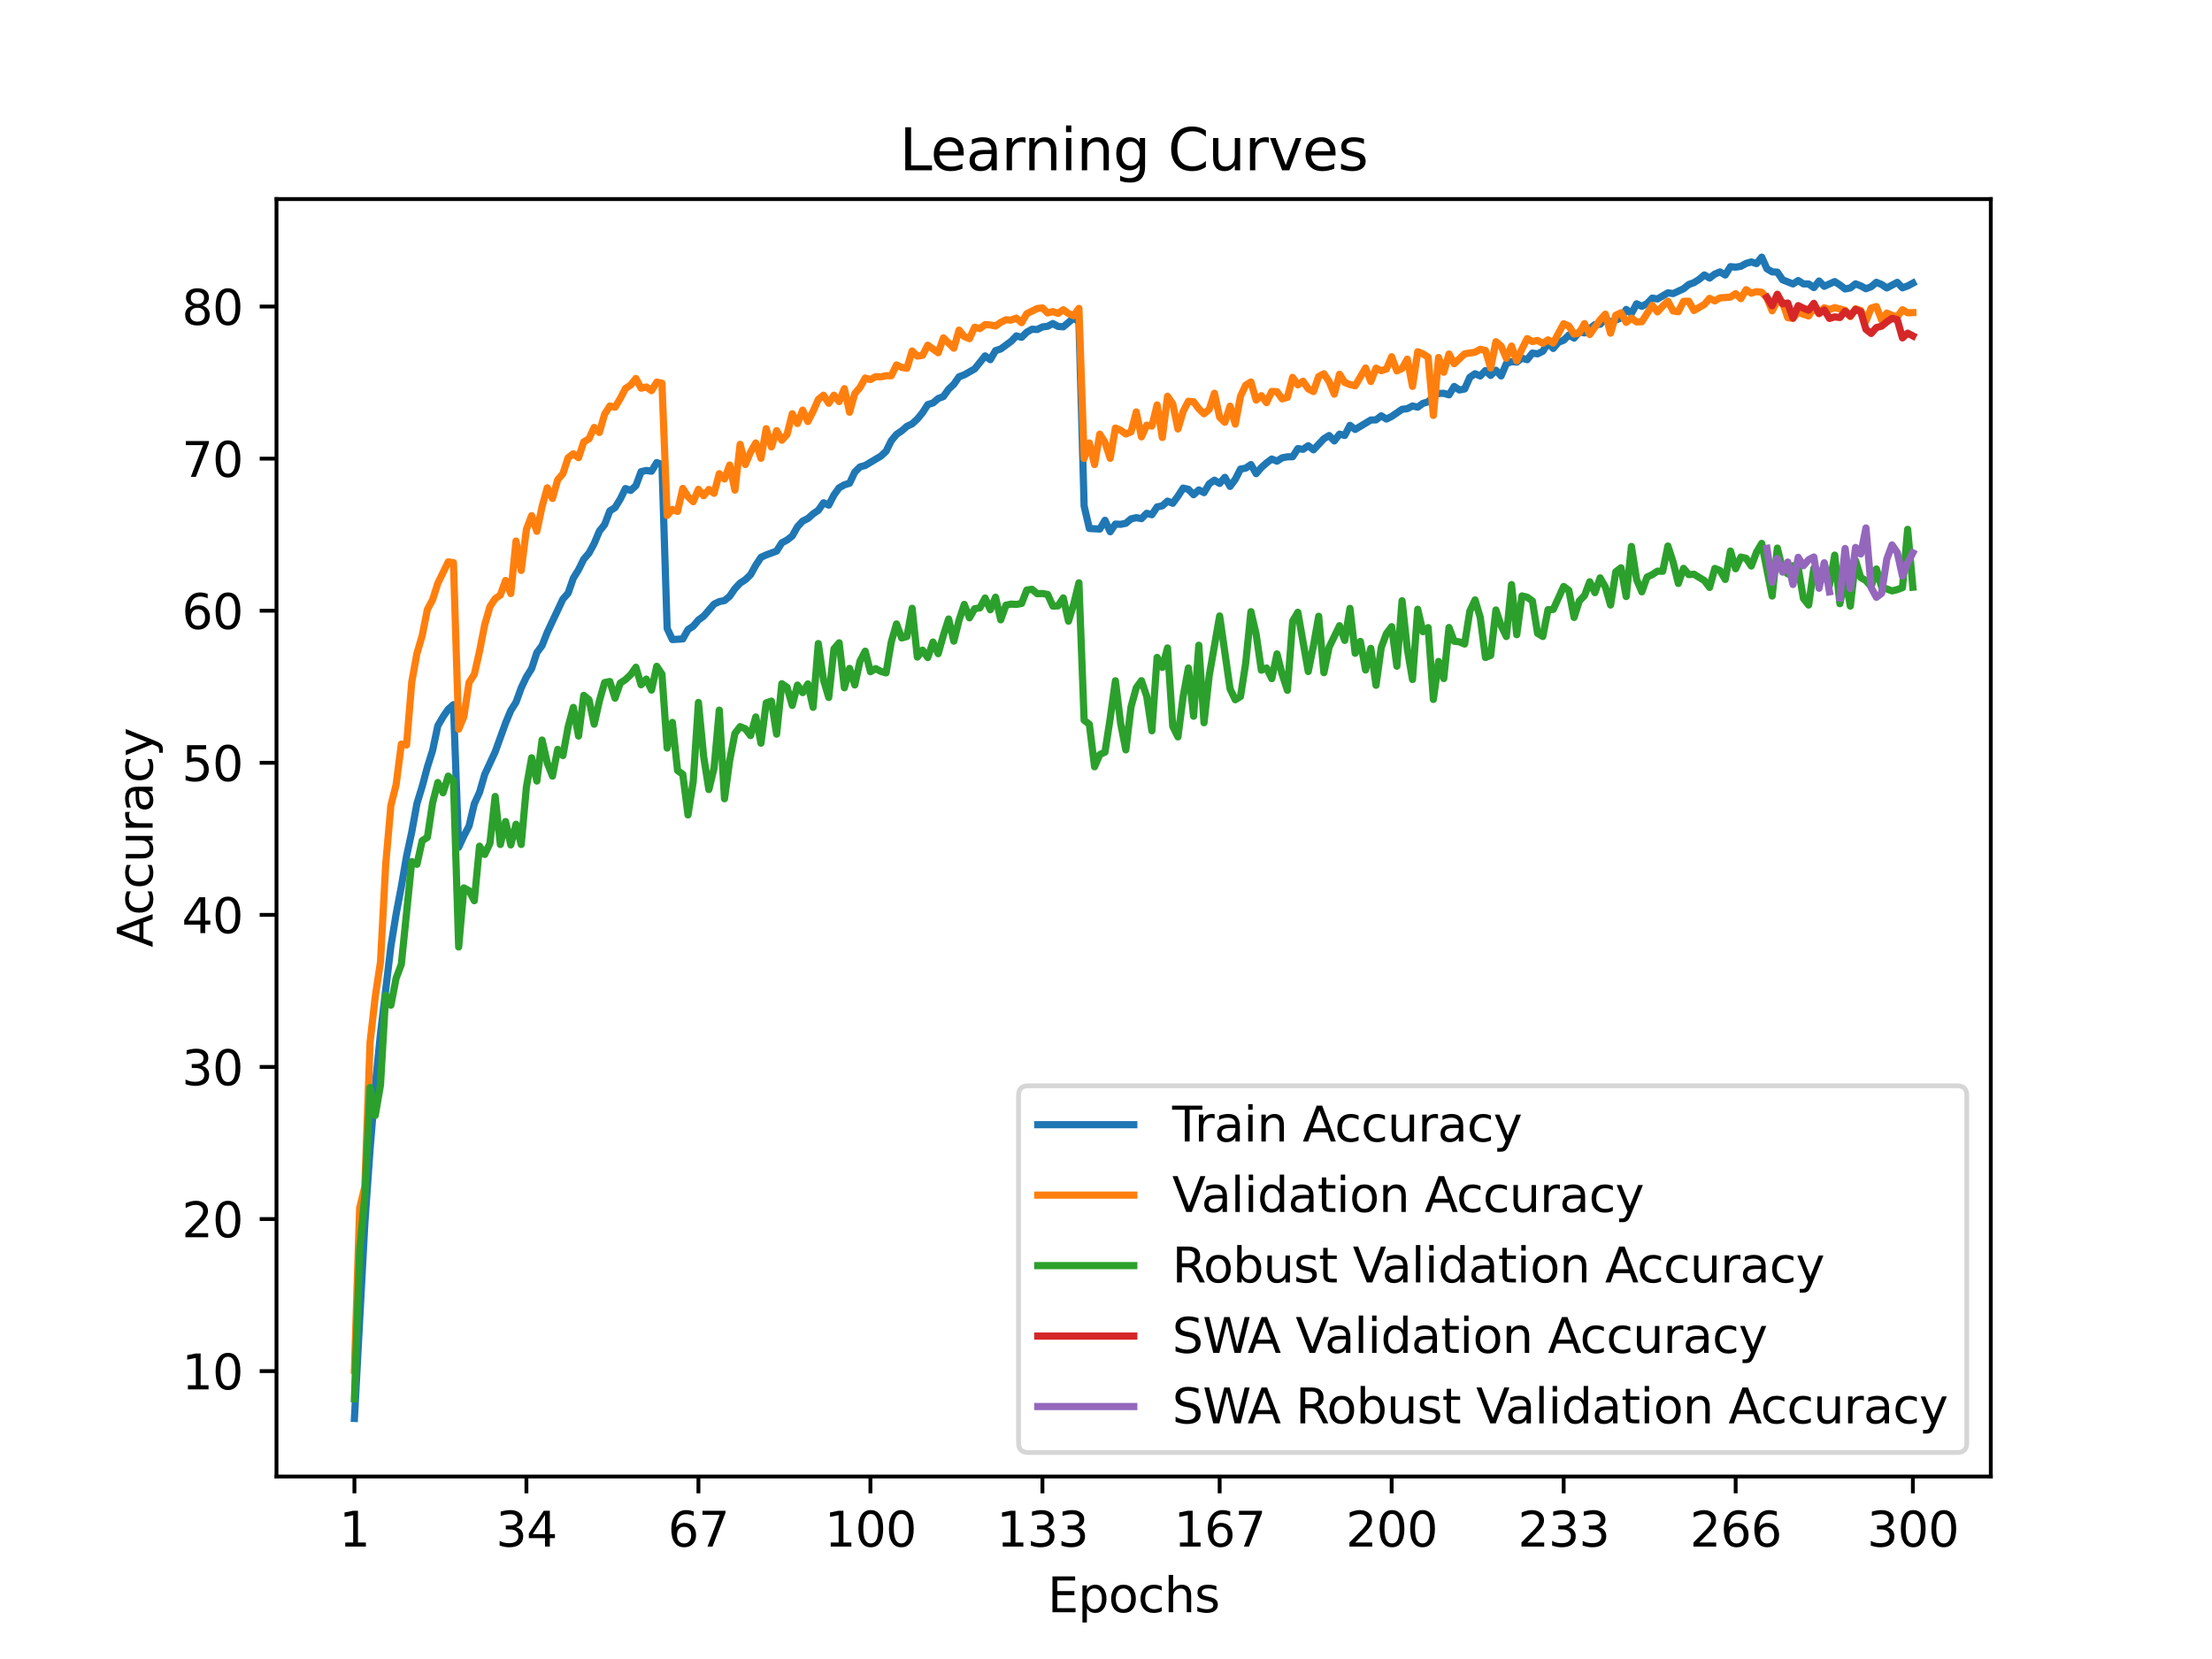 <?xml version="1.0" encoding="utf-8" standalone="no"?>
<!DOCTYPE svg PUBLIC "-//W3C//DTD SVG 1.1//EN"
  "http://www.w3.org/Graphics/SVG/1.1/DTD/svg11.dtd">
<svg xmlns:xlink="http://www.w3.org/1999/xlink" width="460.8pt" height="345.6pt" viewBox="0 0 460.8 345.6" xmlns="http://www.w3.org/2000/svg" version="1.1">
 <defs>
  <style type="text/css">*{stroke-linejoin: round; stroke-linecap: butt}</style>
 </defs>
 <g id="figure_1">
  <g id="patch_1">
   <path d="M 0 345.6 
L 460.8 345.6 
L 460.8 0 
L 0 0 
z
" style="fill: #ffffff"/>
  </g>
  <g id="axes_1">
   <g id="patch_2">
    <path d="M 57.6 307.584 
L 414.72 307.584 
L 414.72 41.472 
L 57.6 41.472 
z
" style="fill: #ffffff"/>
   </g>
   <g id="matplotlib.axis_1">
    <g id="xtick_1">
     <g id="line2d_1">
      <defs>
       <path id="m790f81f6e2" d="M 0 0 
L 0 3.5 
" style="stroke: #000000; stroke-width: 0.8"/>
      </defs>
      <g>
       <use xlink:href="#m790f81f6e2" x="73.833" y="307.584" style="stroke: #000000; stroke-width: 0.8"/>
      </g>
     </g>
     <g id="text_1">
      <!-- 1 -->
      <g transform="translate(70.651 322.182) scale(0.1 -0.1)">
       <defs>
        <path id="DejaVuSans-31" d="M 794 531 
L 1825 531 
L 1825 4091 
L 703 3866 
L 703 4441 
L 1819 4666 
L 2450 4666 
L 2450 531 
L 3481 531 
L 3481 0 
L 794 0 
L 794 531 
z
" transform="scale(0.016)"/>
       </defs>
       <use xlink:href="#DejaVuSans-31"/>
      </g>
     </g>
    </g>
    <g id="xtick_2">
     <g id="line2d_2">
      <g>
       <use xlink:href="#m790f81f6e2" x="109.664" y="307.584" style="stroke: #000000; stroke-width: 0.8"/>
      </g>
     </g>
     <g id="text_2">
      <!-- 34 -->
      <g transform="translate(103.302 322.182) scale(0.1 -0.1)">
       <defs>
        <path id="DejaVuSans-33" d="M 2597 2516 
Q 3050 2419 3304 2112 
Q 3559 1806 3559 1356 
Q 3559 666 3084 287 
Q 2609 -91 1734 -91 
Q 1441 -91 1130 -33 
Q 819 25 488 141 
L 488 750 
Q 750 597 1062 519 
Q 1375 441 1716 441 
Q 2309 441 2620 675 
Q 2931 909 2931 1356 
Q 2931 1769 2642 2001 
Q 2353 2234 1838 2234 
L 1294 2234 
L 1294 2753 
L 1863 2753 
Q 2328 2753 2575 2939 
Q 2822 3125 2822 3475 
Q 2822 3834 2567 4026 
Q 2313 4219 1838 4219 
Q 1578 4219 1281 4162 
Q 984 4106 628 3988 
L 628 4550 
Q 988 4650 1302 4700 
Q 1616 4750 1894 4750 
Q 2613 4750 3031 4423 
Q 3450 4097 3450 3541 
Q 3450 3153 3228 2886 
Q 3006 2619 2597 2516 
z
" transform="scale(0.016)"/>
        <path id="DejaVuSans-34" d="M 2419 4116 
L 825 1625 
L 2419 1625 
L 2419 4116 
z
M 2253 4666 
L 3047 4666 
L 3047 1625 
L 3713 1625 
L 3713 1100 
L 3047 1100 
L 3047 0 
L 2419 0 
L 2419 1100 
L 313 1100 
L 313 1709 
L 2253 4666 
z
" transform="scale(0.016)"/>
       </defs>
       <use xlink:href="#DejaVuSans-33"/>
       <use xlink:href="#DejaVuSans-34" x="63.623"/>
      </g>
     </g>
    </g>
    <g id="xtick_3">
     <g id="line2d_3">
      <g>
       <use xlink:href="#m790f81f6e2" x="145.496" y="307.584" style="stroke: #000000; stroke-width: 0.8"/>
      </g>
     </g>
     <g id="text_3">
      <!-- 67 -->
      <g transform="translate(139.133 322.182) scale(0.1 -0.1)">
       <defs>
        <path id="DejaVuSans-36" d="M 2113 2584 
Q 1688 2584 1439 2293 
Q 1191 2003 1191 1497 
Q 1191 994 1439 701 
Q 1688 409 2113 409 
Q 2538 409 2786 701 
Q 3034 994 3034 1497 
Q 3034 2003 2786 2293 
Q 2538 2584 2113 2584 
z
M 3366 4563 
L 3366 3988 
Q 3128 4100 2886 4159 
Q 2644 4219 2406 4219 
Q 1781 4219 1451 3797 
Q 1122 3375 1075 2522 
Q 1259 2794 1537 2939 
Q 1816 3084 2150 3084 
Q 2853 3084 3261 2657 
Q 3669 2231 3669 1497 
Q 3669 778 3244 343 
Q 2819 -91 2113 -91 
Q 1303 -91 875 529 
Q 447 1150 447 2328 
Q 447 3434 972 4092 
Q 1497 4750 2381 4750 
Q 2619 4750 2861 4703 
Q 3103 4656 3366 4563 
z
" transform="scale(0.016)"/>
        <path id="DejaVuSans-37" d="M 525 4666 
L 3525 4666 
L 3525 4397 
L 1831 0 
L 1172 0 
L 2766 4134 
L 525 4134 
L 525 4666 
z
" transform="scale(0.016)"/>
       </defs>
       <use xlink:href="#DejaVuSans-36"/>
       <use xlink:href="#DejaVuSans-37" x="63.623"/>
      </g>
     </g>
    </g>
    <g id="xtick_4">
     <g id="line2d_4">
      <g>
       <use xlink:href="#m790f81f6e2" x="181.327" y="307.584" style="stroke: #000000; stroke-width: 0.8"/>
      </g>
     </g>
     <g id="text_4">
      <!-- 100 -->
      <g transform="translate(171.783 322.182) scale(0.1 -0.1)">
       <defs>
        <path id="DejaVuSans-30" d="M 2034 4250 
Q 1547 4250 1301 3770 
Q 1056 3291 1056 2328 
Q 1056 1369 1301 889 
Q 1547 409 2034 409 
Q 2525 409 2770 889 
Q 3016 1369 3016 2328 
Q 3016 3291 2770 3770 
Q 2525 4250 2034 4250 
z
M 2034 4750 
Q 2819 4750 3233 4129 
Q 3647 3509 3647 2328 
Q 3647 1150 3233 529 
Q 2819 -91 2034 -91 
Q 1250 -91 836 529 
Q 422 1150 422 2328 
Q 422 3509 836 4129 
Q 1250 4750 2034 4750 
z
" transform="scale(0.016)"/>
       </defs>
       <use xlink:href="#DejaVuSans-31"/>
       <use xlink:href="#DejaVuSans-30" x="63.623"/>
       <use xlink:href="#DejaVuSans-30" x="127.246"/>
      </g>
     </g>
    </g>
    <g id="xtick_5">
     <g id="line2d_5">
      <g>
       <use xlink:href="#m790f81f6e2" x="217.158" y="307.584" style="stroke: #000000; stroke-width: 0.8"/>
      </g>
     </g>
     <g id="text_5">
      <!-- 133 -->
      <g transform="translate(207.615 322.182) scale(0.1 -0.1)">
       <use xlink:href="#DejaVuSans-31"/>
       <use xlink:href="#DejaVuSans-33" x="63.623"/>
       <use xlink:href="#DejaVuSans-33" x="127.246"/>
      </g>
     </g>
    </g>
    <g id="xtick_6">
     <g id="line2d_6">
      <g>
       <use xlink:href="#m790f81f6e2" x="254.076" y="307.584" style="stroke: #000000; stroke-width: 0.8"/>
      </g>
     </g>
     <g id="text_6">
      <!-- 167 -->
      <g transform="translate(244.532 322.182) scale(0.1 -0.1)">
       <use xlink:href="#DejaVuSans-31"/>
       <use xlink:href="#DejaVuSans-36" x="63.623"/>
       <use xlink:href="#DejaVuSans-37" x="127.246"/>
      </g>
     </g>
    </g>
    <g id="xtick_7">
     <g id="line2d_7">
      <g>
       <use xlink:href="#m790f81f6e2" x="289.907" y="307.584" style="stroke: #000000; stroke-width: 0.8"/>
      </g>
     </g>
     <g id="text_7">
      <!-- 200 -->
      <g transform="translate(280.363 322.182) scale(0.1 -0.1)">
       <defs>
        <path id="DejaVuSans-32" d="M 1228 531 
L 3431 531 
L 3431 0 
L 469 0 
L 469 531 
Q 828 903 1448 1529 
Q 2069 2156 2228 2338 
Q 2531 2678 2651 2914 
Q 2772 3150 2772 3378 
Q 2772 3750 2511 3984 
Q 2250 4219 1831 4219 
Q 1534 4219 1204 4116 
Q 875 4013 500 3803 
L 500 4441 
Q 881 4594 1212 4672 
Q 1544 4750 1819 4750 
Q 2544 4750 2975 4387 
Q 3406 4025 3406 3419 
Q 3406 3131 3298 2873 
Q 3191 2616 2906 2266 
Q 2828 2175 2409 1742 
Q 1991 1309 1228 531 
z
" transform="scale(0.016)"/>
       </defs>
       <use xlink:href="#DejaVuSans-32"/>
       <use xlink:href="#DejaVuSans-30" x="63.623"/>
       <use xlink:href="#DejaVuSans-30" x="127.246"/>
      </g>
     </g>
    </g>
    <g id="xtick_8">
     <g id="line2d_8">
      <g>
       <use xlink:href="#m790f81f6e2" x="325.739" y="307.584" style="stroke: #000000; stroke-width: 0.8"/>
      </g>
     </g>
     <g id="text_8">
      <!-- 233 -->
      <g transform="translate(316.195 322.182) scale(0.1 -0.1)">
       <use xlink:href="#DejaVuSans-32"/>
       <use xlink:href="#DejaVuSans-33" x="63.623"/>
       <use xlink:href="#DejaVuSans-33" x="127.246"/>
      </g>
     </g>
    </g>
    <g id="xtick_9">
     <g id="line2d_9">
      <g>
       <use xlink:href="#m790f81f6e2" x="361.57" y="307.584" style="stroke: #000000; stroke-width: 0.8"/>
      </g>
     </g>
     <g id="text_9">
      <!-- 266 -->
      <g transform="translate(352.026 322.182) scale(0.1 -0.1)">
       <use xlink:href="#DejaVuSans-32"/>
       <use xlink:href="#DejaVuSans-36" x="63.623"/>
       <use xlink:href="#DejaVuSans-36" x="127.246"/>
      </g>
     </g>
    </g>
    <g id="xtick_10">
     <g id="line2d_10">
      <g>
       <use xlink:href="#m790f81f6e2" x="398.487" y="307.584" style="stroke: #000000; stroke-width: 0.8"/>
      </g>
     </g>
     <g id="text_10">
      <!-- 300 -->
      <g transform="translate(388.944 322.182) scale(0.1 -0.1)">
       <use xlink:href="#DejaVuSans-33"/>
       <use xlink:href="#DejaVuSans-30" x="63.623"/>
       <use xlink:href="#DejaVuSans-30" x="127.246"/>
      </g>
     </g>
    </g>
    <g id="text_11">
     <!-- Epochs -->
     <g transform="translate(218.244 335.861) scale(0.1 -0.1)">
      <defs>
       <path id="DejaVuSans-45" d="M 628 4666 
L 3578 4666 
L 3578 4134 
L 1259 4134 
L 1259 2753 
L 3481 2753 
L 3481 2222 
L 1259 2222 
L 1259 531 
L 3634 531 
L 3634 0 
L 628 0 
L 628 4666 
z
" transform="scale(0.016)"/>
       <path id="DejaVuSans-70" d="M 1159 525 
L 1159 -1331 
L 581 -1331 
L 581 3500 
L 1159 3500 
L 1159 2969 
Q 1341 3281 1617 3432 
Q 1894 3584 2278 3584 
Q 2916 3584 3314 3078 
Q 3713 2572 3713 1747 
Q 3713 922 3314 415 
Q 2916 -91 2278 -91 
Q 1894 -91 1617 61 
Q 1341 213 1159 525 
z
M 3116 1747 
Q 3116 2381 2855 2742 
Q 2594 3103 2138 3103 
Q 1681 3103 1420 2742 
Q 1159 2381 1159 1747 
Q 1159 1113 1420 752 
Q 1681 391 2138 391 
Q 2594 391 2855 752 
Q 3116 1113 3116 1747 
z
" transform="scale(0.016)"/>
       <path id="DejaVuSans-6f" d="M 1959 3097 
Q 1497 3097 1228 2736 
Q 959 2375 959 1747 
Q 959 1119 1226 758 
Q 1494 397 1959 397 
Q 2419 397 2687 759 
Q 2956 1122 2956 1747 
Q 2956 2369 2687 2733 
Q 2419 3097 1959 3097 
z
M 1959 3584 
Q 2709 3584 3137 3096 
Q 3566 2609 3566 1747 
Q 3566 888 3137 398 
Q 2709 -91 1959 -91 
Q 1206 -91 779 398 
Q 353 888 353 1747 
Q 353 2609 779 3096 
Q 1206 3584 1959 3584 
z
" transform="scale(0.016)"/>
       <path id="DejaVuSans-63" d="M 3122 3366 
L 3122 2828 
Q 2878 2963 2633 3030 
Q 2388 3097 2138 3097 
Q 1578 3097 1268 2742 
Q 959 2388 959 1747 
Q 959 1106 1268 751 
Q 1578 397 2138 397 
Q 2388 397 2633 464 
Q 2878 531 3122 666 
L 3122 134 
Q 2881 22 2623 -34 
Q 2366 -91 2075 -91 
Q 1284 -91 818 406 
Q 353 903 353 1747 
Q 353 2603 823 3093 
Q 1294 3584 2113 3584 
Q 2378 3584 2631 3529 
Q 2884 3475 3122 3366 
z
" transform="scale(0.016)"/>
       <path id="DejaVuSans-68" d="M 3513 2113 
L 3513 0 
L 2938 0 
L 2938 2094 
Q 2938 2591 2744 2837 
Q 2550 3084 2163 3084 
Q 1697 3084 1428 2787 
Q 1159 2491 1159 1978 
L 1159 0 
L 581 0 
L 581 4863 
L 1159 4863 
L 1159 2956 
Q 1366 3272 1645 3428 
Q 1925 3584 2291 3584 
Q 2894 3584 3203 3211 
Q 3513 2838 3513 2113 
z
" transform="scale(0.016)"/>
       <path id="DejaVuSans-73" d="M 2834 3397 
L 2834 2853 
Q 2591 2978 2328 3040 
Q 2066 3103 1784 3103 
Q 1356 3103 1142 2972 
Q 928 2841 928 2578 
Q 928 2378 1081 2264 
Q 1234 2150 1697 2047 
L 1894 2003 
Q 2506 1872 2764 1633 
Q 3022 1394 3022 966 
Q 3022 478 2636 193 
Q 2250 -91 1575 -91 
Q 1294 -91 989 -36 
Q 684 19 347 128 
L 347 722 
Q 666 556 975 473 
Q 1284 391 1588 391 
Q 1994 391 2212 530 
Q 2431 669 2431 922 
Q 2431 1156 2273 1281 
Q 2116 1406 1581 1522 
L 1381 1569 
Q 847 1681 609 1914 
Q 372 2147 372 2553 
Q 372 3047 722 3315 
Q 1072 3584 1716 3584 
Q 2034 3584 2315 3537 
Q 2597 3491 2834 3397 
z
" transform="scale(0.016)"/>
      </defs>
      <use xlink:href="#DejaVuSans-45"/>
      <use xlink:href="#DejaVuSans-70" x="63.184"/>
      <use xlink:href="#DejaVuSans-6f" x="126.66"/>
      <use xlink:href="#DejaVuSans-63" x="187.842"/>
      <use xlink:href="#DejaVuSans-68" x="242.822"/>
      <use xlink:href="#DejaVuSans-73" x="306.201"/>
     </g>
    </g>
   </g>
   <g id="matplotlib.axis_2">
    <g id="ytick_1">
     <g id="line2d_11">
      <defs>
       <path id="m9b3b1b3cd3" d="M 0 0 
L -3.5 0 
" style="stroke: #000000; stroke-width: 0.8"/>
      </defs>
      <g>
       <use xlink:href="#m9b3b1b3cd3" x="57.6" y="285.628" style="stroke: #000000; stroke-width: 0.8"/>
      </g>
     </g>
     <g id="text_12">
      <!-- 10 -->
      <g transform="translate(37.875 289.427) scale(0.1 -0.1)">
       <use xlink:href="#DejaVuSans-31"/>
       <use xlink:href="#DejaVuSans-30" x="63.623"/>
      </g>
     </g>
    </g>
    <g id="ytick_2">
     <g id="line2d_12">
      <g>
       <use xlink:href="#m9b3b1b3cd3" x="57.6" y="253.947" style="stroke: #000000; stroke-width: 0.8"/>
      </g>
     </g>
     <g id="text_13">
      <!-- 20 -->
      <g transform="translate(37.875 257.746) scale(0.1 -0.1)">
       <use xlink:href="#DejaVuSans-32"/>
       <use xlink:href="#DejaVuSans-30" x="63.623"/>
      </g>
     </g>
    </g>
    <g id="ytick_3">
     <g id="line2d_13">
      <g>
       <use xlink:href="#m9b3b1b3cd3" x="57.6" y="222.266" style="stroke: #000000; stroke-width: 0.8"/>
      </g>
     </g>
     <g id="text_14">
      <!-- 30 -->
      <g transform="translate(37.875 226.065) scale(0.1 -0.1)">
       <use xlink:href="#DejaVuSans-33"/>
       <use xlink:href="#DejaVuSans-30" x="63.623"/>
      </g>
     </g>
    </g>
    <g id="ytick_4">
     <g id="line2d_14">
      <g>
       <use xlink:href="#m9b3b1b3cd3" x="57.6" y="190.585" style="stroke: #000000; stroke-width: 0.8"/>
      </g>
     </g>
     <g id="text_15">
      <!-- 40 -->
      <g transform="translate(37.875 194.384) scale(0.1 -0.1)">
       <use xlink:href="#DejaVuSans-34"/>
       <use xlink:href="#DejaVuSans-30" x="63.623"/>
      </g>
     </g>
    </g>
    <g id="ytick_5">
     <g id="line2d_15">
      <g>
       <use xlink:href="#m9b3b1b3cd3" x="57.6" y="158.903" style="stroke: #000000; stroke-width: 0.8"/>
      </g>
     </g>
     <g id="text_16">
      <!-- 50 -->
      <g transform="translate(37.875 162.703) scale(0.1 -0.1)">
       <defs>
        <path id="DejaVuSans-35" d="M 691 4666 
L 3169 4666 
L 3169 4134 
L 1269 4134 
L 1269 2991 
Q 1406 3038 1543 3061 
Q 1681 3084 1819 3084 
Q 2600 3084 3056 2656 
Q 3513 2228 3513 1497 
Q 3513 744 3044 326 
Q 2575 -91 1722 -91 
Q 1428 -91 1123 -41 
Q 819 9 494 109 
L 494 744 
Q 775 591 1075 516 
Q 1375 441 1709 441 
Q 2250 441 2565 725 
Q 2881 1009 2881 1497 
Q 2881 1984 2565 2268 
Q 2250 2553 1709 2553 
Q 1456 2553 1204 2497 
Q 953 2441 691 2322 
L 691 4666 
z
" transform="scale(0.016)"/>
       </defs>
       <use xlink:href="#DejaVuSans-35"/>
       <use xlink:href="#DejaVuSans-30" x="63.623"/>
      </g>
     </g>
    </g>
    <g id="ytick_6">
     <g id="line2d_16">
      <g>
       <use xlink:href="#m9b3b1b3cd3" x="57.6" y="127.222" style="stroke: #000000; stroke-width: 0.8"/>
      </g>
     </g>
     <g id="text_17">
      <!-- 60 -->
      <g transform="translate(37.875 131.021) scale(0.1 -0.1)">
       <use xlink:href="#DejaVuSans-36"/>
       <use xlink:href="#DejaVuSans-30" x="63.623"/>
      </g>
     </g>
    </g>
    <g id="ytick_7">
     <g id="line2d_17">
      <g>
       <use xlink:href="#m9b3b1b3cd3" x="57.6" y="95.541" style="stroke: #000000; stroke-width: 0.8"/>
      </g>
     </g>
     <g id="text_18">
      <!-- 70 -->
      <g transform="translate(37.875 99.34) scale(0.1 -0.1)">
       <use xlink:href="#DejaVuSans-37"/>
       <use xlink:href="#DejaVuSans-30" x="63.623"/>
      </g>
     </g>
    </g>
    <g id="ytick_8">
     <g id="line2d_18">
      <g>
       <use xlink:href="#m9b3b1b3cd3" x="57.6" y="63.86" style="stroke: #000000; stroke-width: 0.8"/>
      </g>
     </g>
     <g id="text_19">
      <!-- 80 -->
      <g transform="translate(37.875 67.659) scale(0.1 -0.1)">
       <defs>
        <path id="DejaVuSans-38" d="M 2034 2216 
Q 1584 2216 1326 1975 
Q 1069 1734 1069 1313 
Q 1069 891 1326 650 
Q 1584 409 2034 409 
Q 2484 409 2743 651 
Q 3003 894 3003 1313 
Q 3003 1734 2745 1975 
Q 2488 2216 2034 2216 
z
M 1403 2484 
Q 997 2584 770 2862 
Q 544 3141 544 3541 
Q 544 4100 942 4425 
Q 1341 4750 2034 4750 
Q 2731 4750 3128 4425 
Q 3525 4100 3525 3541 
Q 3525 3141 3298 2862 
Q 3072 2584 2669 2484 
Q 3125 2378 3379 2068 
Q 3634 1759 3634 1313 
Q 3634 634 3220 271 
Q 2806 -91 2034 -91 
Q 1263 -91 848 271 
Q 434 634 434 1313 
Q 434 1759 690 2068 
Q 947 2378 1403 2484 
z
M 1172 3481 
Q 1172 3119 1398 2916 
Q 1625 2713 2034 2713 
Q 2441 2713 2670 2916 
Q 2900 3119 2900 3481 
Q 2900 3844 2670 4047 
Q 2441 4250 2034 4250 
Q 1625 4250 1398 4047 
Q 1172 3844 1172 3481 
z
" transform="scale(0.016)"/>
       </defs>
       <use xlink:href="#DejaVuSans-38"/>
       <use xlink:href="#DejaVuSans-30" x="63.623"/>
      </g>
     </g>
    </g>
    <g id="text_20">
     <!-- Accuracy -->
     <g transform="translate(31.795 197.356) rotate(-90) scale(0.1 -0.1)">
      <defs>
       <path id="DejaVuSans-41" d="M 2188 4044 
L 1331 1722 
L 3047 1722 
L 2188 4044 
z
M 1831 4666 
L 2547 4666 
L 4325 0 
L 3669 0 
L 3244 1197 
L 1141 1197 
L 716 0 
L 50 0 
L 1831 4666 
z
" transform="scale(0.016)"/>
       <path id="DejaVuSans-75" d="M 544 1381 
L 544 3500 
L 1119 3500 
L 1119 1403 
Q 1119 906 1312 657 
Q 1506 409 1894 409 
Q 2359 409 2629 706 
Q 2900 1003 2900 1516 
L 2900 3500 
L 3475 3500 
L 3475 0 
L 2900 0 
L 2900 538 
Q 2691 219 2414 64 
Q 2138 -91 1772 -91 
Q 1169 -91 856 284 
Q 544 659 544 1381 
z
M 1991 3584 
L 1991 3584 
z
" transform="scale(0.016)"/>
       <path id="DejaVuSans-72" d="M 2631 2963 
Q 2534 3019 2420 3045 
Q 2306 3072 2169 3072 
Q 1681 3072 1420 2755 
Q 1159 2438 1159 1844 
L 1159 0 
L 581 0 
L 581 3500 
L 1159 3500 
L 1159 2956 
Q 1341 3275 1631 3429 
Q 1922 3584 2338 3584 
Q 2397 3584 2469 3576 
Q 2541 3569 2628 3553 
L 2631 2963 
z
" transform="scale(0.016)"/>
       <path id="DejaVuSans-61" d="M 2194 1759 
Q 1497 1759 1228 1600 
Q 959 1441 959 1056 
Q 959 750 1161 570 
Q 1363 391 1709 391 
Q 2188 391 2477 730 
Q 2766 1069 2766 1631 
L 2766 1759 
L 2194 1759 
z
M 3341 1997 
L 3341 0 
L 2766 0 
L 2766 531 
Q 2569 213 2275 61 
Q 1981 -91 1556 -91 
Q 1019 -91 701 211 
Q 384 513 384 1019 
Q 384 1609 779 1909 
Q 1175 2209 1959 2209 
L 2766 2209 
L 2766 2266 
Q 2766 2663 2505 2880 
Q 2244 3097 1772 3097 
Q 1472 3097 1187 3025 
Q 903 2953 641 2809 
L 641 3341 
Q 956 3463 1253 3523 
Q 1550 3584 1831 3584 
Q 2591 3584 2966 3190 
Q 3341 2797 3341 1997 
z
" transform="scale(0.016)"/>
       <path id="DejaVuSans-79" d="M 2059 -325 
Q 1816 -950 1584 -1140 
Q 1353 -1331 966 -1331 
L 506 -1331 
L 506 -850 
L 844 -850 
Q 1081 -850 1212 -737 
Q 1344 -625 1503 -206 
L 1606 56 
L 191 3500 
L 800 3500 
L 1894 763 
L 2988 3500 
L 3597 3500 
L 2059 -325 
z
" transform="scale(0.016)"/>
      </defs>
      <use xlink:href="#DejaVuSans-41"/>
      <use xlink:href="#DejaVuSans-63" x="66.658"/>
      <use xlink:href="#DejaVuSans-63" x="121.639"/>
      <use xlink:href="#DejaVuSans-75" x="176.619"/>
      <use xlink:href="#DejaVuSans-72" x="239.998"/>
      <use xlink:href="#DejaVuSans-61" x="281.111"/>
      <use xlink:href="#DejaVuSans-63" x="342.391"/>
      <use xlink:href="#DejaVuSans-79" x="397.371"/>
     </g>
    </g>
   </g>
   <g id="line2d_19">
    <path d="M 73.833 295.488 
L 76.004 254.849 
L 77.09 239.484 
L 78.176 226.158 
L 79.262 215.358 
L 81.433 197.098 
L 82.519 190.426 
L 83.605 184.699 
L 84.691 178.369 
L 85.777 173.309 
L 86.862 167.373 
L 87.948 163.836 
L 89.034 159.786 
L 90.12 156.332 
L 91.206 151.189 
L 92.291 149.329 
L 93.377 147.742 
L 94.463 146.79 
L 95.549 176.503 
L 96.635 174.141 
L 97.72 172.046 
L 98.806 167.455 
L 99.892 165.068 
L 100.978 161.322 
L 103.149 156.637 
L 105.321 150.618 
L 106.407 148.009 
L 107.493 146.294 
L 108.578 143.304 
L 109.664 141.006 
L 110.75 139.279 
L 111.836 135.952 
L 112.922 134.492 
L 114.007 131.723 
L 117.265 124.797 
L 118.351 123.571 
L 119.436 120.441 
L 120.522 118.683 
L 121.608 116.486 
L 122.694 115.229 
L 123.78 113.223 
L 124.865 110.632 
L 125.951 109.293 
L 127.037 106.436 
L 128.123 105.744 
L 129.209 103.972 
L 130.294 101.776 
L 131.38 102.169 
L 132.466 101.185 
L 133.552 98.258 
L 134.638 98.011 
L 135.723 98.163 
L 136.809 96.366 
L 137.895 96.741 
L 138.981 130.917 
L 140.067 133.228 
L 142.238 133.101 
L 143.324 131.158 
L 144.41 130.447 
L 145.496 129.152 
L 146.581 128.365 
L 148.753 125.851 
L 149.839 125.324 
L 150.925 125.114 
L 152.01 124.206 
L 153.096 122.625 
L 154.182 121.47 
L 155.268 120.765 
L 156.354 119.724 
L 157.439 117.756 
L 158.525 116.099 
L 159.611 115.604 
L 161.783 114.804 
L 162.868 113.07 
L 163.954 112.505 
L 165.04 111.661 
L 166.126 109.731 
L 167.212 108.55 
L 168.297 108.017 
L 169.383 107.045 
L 170.469 106.309 
L 171.555 104.74 
L 172.641 105.229 
L 173.726 103.115 
L 174.812 101.617 
L 175.898 101.001 
L 176.984 100.664 
L 178.07 98.347 
L 179.155 97.268 
L 180.241 96.963 
L 183.499 95.014 
L 184.584 94.017 
L 185.67 91.808 
L 186.756 90.493 
L 187.842 89.757 
L 188.928 88.811 
L 190.013 88.297 
L 191.099 87.294 
L 192.185 85.973 
L 193.271 84.278 
L 194.357 83.954 
L 195.442 83.021 
L 196.528 82.602 
L 197.614 81.072 
L 198.7 80.049 
L 199.786 78.488 
L 200.871 78.088 
L 203.043 76.85 
L 205.215 74.139 
L 206.3 74.926 
L 207.386 73.04 
L 208.472 72.697 
L 210.644 71.104 
L 211.729 69.98 
L 212.815 70.266 
L 213.901 69.205 
L 214.987 68.583 
L 216.073 68.647 
L 217.158 68.107 
L 218.244 67.967 
L 219.33 67.402 
L 220.416 68.005 
L 221.502 68.082 
L 223.673 66.247 
L 224.759 67.047 
L 225.845 105.42 
L 226.931 110.093 
L 229.102 110.213 
L 230.188 108.385 
L 231.274 110.772 
L 232.36 109.178 
L 233.445 109.229 
L 234.531 109.007 
L 235.617 108.093 
L 236.703 107.839 
L 237.789 108.042 
L 238.875 106.931 
L 239.96 107.223 
L 241.046 105.598 
L 242.132 105.375 
L 243.218 104.398 
L 244.304 104.842 
L 245.389 103.356 
L 246.475 101.68 
L 247.561 101.934 
L 248.647 103.058 
L 249.733 102.061 
L 250.818 102.626 
L 251.904 100.785 
L 252.99 100.036 
L 254.076 100.709 
L 255.162 99.439 
L 256.247 101.325 
L 257.333 99.858 
L 258.419 97.719 
L 259.505 97.522 
L 260.591 96.779 
L 261.676 98.671 
L 262.762 97.395 
L 263.848 96.43 
L 264.934 95.623 
L 266.02 96.074 
L 267.105 95.369 
L 268.191 95.166 
L 269.277 95.147 
L 270.363 93.458 
L 271.449 93.604 
L 272.534 92.849 
L 273.62 93.712 
L 275.792 91.389 
L 276.878 90.728 
L 277.963 91.852 
L 279.049 90.436 
L 280.135 90.709 
L 281.221 88.608 
L 282.307 89.465 
L 285.564 87.497 
L 286.65 87.471 
L 287.736 86.621 
L 288.821 87.294 
L 289.907 86.754 
L 292.079 85.262 
L 293.165 85.135 
L 294.25 84.576 
L 295.336 84.817 
L 296.422 84.024 
L 297.508 83.713 
L 298.594 82.602 
L 299.679 81.948 
L 300.765 81.941 
L 301.851 82.253 
L 302.937 80.507 
L 304.023 81.243 
L 305.108 81.034 
L 306.194 78.596 
L 307.28 77.853 
L 308.366 78.323 
L 309.452 77.186 
L 310.537 78.208 
L 311.623 77.123 
L 312.709 78.316 
L 313.795 75.764 
L 314.881 75.339 
L 315.966 75.44 
L 317.052 74.608 
L 318.138 74.932 
L 319.224 73.554 
L 320.31 73.713 
L 321.395 73.174 
L 322.481 71.447 
L 323.567 72.583 
L 324.653 71.294 
L 325.739 70.882 
L 326.824 69.79 
L 327.91 70.431 
L 328.996 69.136 
L 330.082 69.351 
L 332.253 67.606 
L 333.339 67.555 
L 334.425 66.342 
L 335.511 67.129 
L 337.682 66.234 
L 338.768 64.463 
L 339.854 65.301 
L 340.94 63.288 
L 342.026 63.815 
L 343.111 63.244 
L 344.197 62.101 
L 345.283 62.285 
L 347.455 61.003 
L 348.54 61.155 
L 350.712 60.152 
L 351.798 59.269 
L 352.884 58.876 
L 353.969 58.196 
L 355.055 57.276 
L 356.141 57.923 
L 357.227 57.092 
L 358.313 56.641 
L 359.398 57.295 
L 360.484 55.549 
L 361.57 55.65 
L 362.656 55.473 
L 363.742 54.876 
L 364.827 54.565 
L 365.913 54.914 
L 366.999 53.568 
L 368.085 55.987 
L 369.171 56.635 
L 370.256 56.692 
L 371.342 58.292 
L 373.514 59.149 
L 374.6 58.444 
L 375.685 59.136 
L 376.771 59.155 
L 377.857 59.911 
L 378.943 58.539 
L 380.029 59.638 
L 382.2 58.66 
L 383.286 59.358 
L 384.372 60.196 
L 385.458 59.98 
L 386.543 59.13 
L 387.629 59.555 
L 388.715 60.152 
L 389.801 59.733 
L 390.887 58.812 
L 391.972 59.263 
L 393.058 59.987 
L 395.23 58.819 
L 396.316 59.961 
L 397.401 59.568 
L 398.487 58.984 
L 398.487 58.984 
" clip-path="url(#p0f27848eb3)" style="fill: none; stroke: #1f77b4; stroke-width: 1.5; stroke-linecap: square"/>
   </g>
   <g id="line2d_20">
    <path d="M 73.833 285.47 
L 74.919 251.666 
L 76.004 247.199 
L 77.09 217.197 
L 78.176 207.597 
L 79.262 200.406 
L 80.348 180.098 
L 81.433 167.774 
L 82.519 163.465 
L 83.605 155.007 
L 84.691 155.197 
L 85.777 142.081 
L 86.862 136.093 
L 87.948 132.418 
L 89.034 126.969 
L 90.12 124.941 
L 91.206 121.519 
L 93.377 117.052 
L 94.463 117.211 
L 95.549 151.902 
L 96.635 149.272 
L 97.72 142.144 
L 98.806 140.497 
L 99.892 135.681 
L 100.978 130.137 
L 102.064 126.367 
L 103.149 124.719 
L 104.235 123.959 
L 105.321 120.918 
L 106.407 123.642 
L 107.493 112.712 
L 108.578 118.827 
L 109.664 110.273 
L 110.75 107.421 
L 111.836 110.684 
L 112.922 105.552 
L 114.007 101.624 
L 115.093 103.841 
L 116.179 99.945 
L 117.265 98.677 
L 118.351 95.351 
L 119.436 94.527 
L 120.522 95.351 
L 121.608 92.056 
L 122.694 91.422 
L 123.78 89.046 
L 124.865 90.092 
L 125.951 86.29 
L 127.037 84.579 
L 128.123 84.833 
L 129.209 83.027 
L 130.294 80.936 
L 131.38 80.207 
L 132.466 78.845 
L 133.552 80.872 
L 134.638 80.619 
L 135.723 81.379 
L 136.809 79.605 
L 137.895 79.827 
L 138.981 107.39 
L 140.067 106.122 
L 141.152 106.534 
L 142.238 101.75 
L 143.324 103.461 
L 144.41 104.507 
L 145.496 101.94 
L 146.581 103.271 
L 147.667 101.972 
L 148.753 102.764 
L 149.839 98.677 
L 150.925 99.786 
L 152.01 96.871 
L 153.096 102.099 
L 154.182 92.563 
L 155.268 96.776 
L 156.354 94.179 
L 157.439 92.278 
L 158.525 95.477 
L 159.611 89.3 
L 160.697 93.101 
L 161.783 89.712 
L 162.868 91.707 
L 163.954 90.504 
L 165.04 86.195 
L 166.126 88.222 
L 167.212 85.435 
L 168.297 87.811 
L 169.383 85.688 
L 170.469 83.217 
L 171.555 82.33 
L 172.641 84.009 
L 173.726 82.33 
L 174.812 83.66 
L 175.898 80.967 
L 176.984 85.878 
L 178.07 81.981 
L 179.155 80.714 
L 180.241 78.75 
L 181.327 79.067 
L 182.413 78.465 
L 183.499 78.496 
L 184.584 78.275 
L 185.67 78.275 
L 186.756 76.025 
L 187.842 76.532 
L 188.928 76.722 
L 190.013 73.111 
L 191.099 74.188 
L 192.185 74.029 
L 193.271 71.907 
L 195.442 73.491 
L 196.528 70.386 
L 198.7 72.54 
L 199.786 68.77 
L 200.871 70.101 
L 201.957 70.544 
L 203.043 68.168 
L 204.129 68.453 
L 205.215 67.63 
L 206.3 67.693 
L 207.386 67.915 
L 208.472 67.154 
L 209.558 66.616 
L 210.644 66.679 
L 211.729 66.267 
L 212.815 67.218 
L 213.901 65.349 
L 216.073 64.271 
L 217.158 64.145 
L 218.244 65.19 
L 219.33 64.905 
L 220.416 65.285 
L 221.502 64.525 
L 222.587 65.317 
L 223.673 65.761 
L 224.759 64.24 
L 225.845 95.509 
L 226.931 92.278 
L 228.016 96.776 
L 229.102 90.44 
L 230.188 92.151 
L 231.274 95.477 
L 232.36 89.173 
L 233.445 89.616 
L 234.531 90.408 
L 235.617 89.965 
L 236.703 85.815 
L 237.789 91.01 
L 238.875 88.571 
L 239.96 88.761 
L 241.046 84.357 
L 242.132 91.137 
L 243.218 82.552 
L 244.304 84.136 
L 245.389 89.363 
L 246.475 85.72 
L 247.561 83.597 
L 248.647 83.692 
L 249.733 85.149 
L 250.818 86.195 
L 251.904 85.276 
L 252.99 81.918 
L 254.076 86.924 
L 255.162 87.969 
L 256.247 84.611 
L 257.333 88.349 
L 258.419 82.552 
L 259.505 80.239 
L 260.591 79.574 
L 261.676 83.344 
L 262.762 82.425 
L 263.848 83.882 
L 264.934 81.538 
L 266.02 81.601 
L 267.105 83.09 
L 268.191 82.773 
L 269.277 78.623 
L 270.363 80.175 
L 271.449 79.415 
L 272.534 80.999 
L 273.62 81.569 
L 274.706 78.433 
L 275.792 77.863 
L 276.878 79.478 
L 277.963 82.108 
L 279.049 77.958 
L 280.135 79.669 
L 281.221 80.112 
L 282.307 80.366 
L 284.478 76.659 
L 285.564 79.478 
L 286.65 76.691 
L 287.736 77.229 
L 288.821 76.881 
L 289.907 74.314 
L 290.993 77.261 
L 292.079 76.754 
L 293.165 74.821 
L 294.25 80.492 
L 295.336 73.269 
L 296.422 73.712 
L 297.508 74.409 
L 298.594 86.543 
L 299.679 74.473 
L 300.765 77.546 
L 301.851 73.744 
L 302.937 75.772 
L 305.108 73.712 
L 307.28 73.364 
L 308.366 72.762 
L 309.452 73.016 
L 310.537 76.659 
L 311.623 71.178 
L 312.709 72.097 
L 313.795 74.631 
L 314.881 72.097 
L 315.966 75.17 
L 317.052 72.699 
L 318.138 70.544 
L 319.224 71.146 
L 320.31 70.925 
L 321.395 71.526 
L 322.481 70.798 
L 323.567 71.463 
L 325.739 67.44 
L 326.824 67.915 
L 327.91 69.594 
L 328.996 69.372 
L 330.082 67.408 
L 331.168 69.689 
L 333.339 66.616 
L 334.425 65.444 
L 335.511 69.404 
L 336.597 65.665 
L 337.682 65.159 
L 338.768 67.154 
L 339.854 66.267 
L 340.94 67.059 
L 342.026 67.028 
L 344.197 63.606 
L 345.283 64.968 
L 346.369 63.765 
L 347.455 62.751 
L 348.54 64.778 
L 349.626 64.937 
L 350.712 62.782 
L 351.798 62.751 
L 352.884 64.683 
L 355.055 63.416 
L 356.141 62.149 
L 357.227 62.687 
L 358.313 62.054 
L 360.484 61.895 
L 361.57 61.167 
L 362.656 62.212 
L 363.742 60.343 
L 364.827 61.072 
L 365.913 60.755 
L 366.999 60.882 
L 368.085 62.054 
L 369.171 64.747 
L 370.256 62.719 
L 371.342 63.036 
L 372.428 66.172 
L 373.514 66.331 
L 374.6 65 
L 375.685 65.475 
L 376.771 65.824 
L 377.857 64.081 
L 378.943 65.349 
L 380.029 64.113 
L 381.114 64.493 
L 382.2 64.081 
L 384.372 64.652 
L 385.458 65.951 
L 386.543 64.335 
L 387.629 64.683 
L 388.715 66.901 
L 389.801 64.176 
L 390.887 63.86 
L 391.972 66.648 
L 393.058 65.222 
L 394.144 65.697 
L 395.23 66.014 
L 396.316 64.525 
L 397.401 65.159 
L 398.487 65.127 
L 398.487 65.127 
" clip-path="url(#p0f27848eb3)" style="fill: none; stroke: #ff7f0e; stroke-width: 1.5; stroke-linecap: square"/>
   </g>
   <g id="line2d_21">
    <path d="M 73.833 291.396 
L 74.919 260.48 
L 76.004 249.14 
L 77.09 226.548 
L 78.176 232.36 
L 79.262 226.024 
L 80.348 207.343 
L 81.433 209.397 
L 82.519 203.781 
L 83.605 200.876 
L 85.777 179.485 
L 86.862 180.053 
L 87.948 175.137 
L 89.034 174.438 
L 90.12 167.25 
L 91.206 163.011 
L 92.291 165.152 
L 93.377 161.678 
L 94.463 162.661 
L 95.549 197.27 
L 96.635 184.969 
L 97.72 185.559 
L 98.806 187.635 
L 99.892 176.273 
L 100.978 177.999 
L 102.064 175.683 
L 103.149 165.917 
L 104.235 175.924 
L 105.321 171.139 
L 106.407 176.011 
L 107.493 171.707 
L 108.578 175.924 
L 109.664 163.929 
L 110.75 157.855 
L 111.836 162.705 
L 112.922 154.162 
L 114.007 158.925 
L 115.093 161.678 
L 116.179 156.107 
L 117.265 157.396 
L 118.351 151.431 
L 119.436 147.367 
L 120.522 153.332 
L 121.608 144.854 
L 122.694 145.772 
L 123.78 150.863 
L 124.865 146.012 
L 125.951 142.189 
L 127.037 141.97 
L 128.123 145.444 
L 129.209 142.298 
L 130.294 141.577 
L 131.38 140.55 
L 132.466 138.999 
L 133.552 142.648 
L 134.638 141.468 
L 135.723 143.762 
L 136.809 138.802 
L 137.895 140.441 
L 138.981 155.844 
L 140.067 150.491 
L 141.152 160.52 
L 142.238 161.307 
L 143.324 169.762 
L 144.41 162.814 
L 145.496 146.34 
L 146.581 157.57 
L 147.667 164.475 
L 148.753 160.018 
L 149.839 147.935 
L 150.925 166.398 
L 152.01 158.423 
L 153.096 152.786 
L 154.182 151.365 
L 155.268 151.824 
L 156.354 153.244 
L 157.439 149.355 
L 158.525 154.818 
L 159.611 146.427 
L 160.697 146.056 
L 161.783 152.938 
L 162.868 142.429 
L 163.954 143.172 
L 165.04 146.952 
L 166.126 142.713 
L 167.212 144.286 
L 168.297 142.473 
L 169.383 147.345 
L 170.469 134.061 
L 171.555 141.642 
L 172.641 145.291 
L 173.726 135.175 
L 174.812 133.908 
L 175.898 143.281 
L 176.984 139.239 
L 178.07 142.691 
L 179.155 137.731 
L 180.241 135.656 
L 181.327 139.938 
L 182.413 139.283 
L 183.499 139.873 
L 184.584 140.179 
L 185.67 133.733 
L 186.756 129.975 
L 187.842 132.903 
L 188.928 132.597 
L 190.013 126.72 
L 191.099 136.879 
L 192.185 135.437 
L 193.271 136.989 
L 194.357 133.755 
L 195.442 136.18 
L 196.528 132.335 
L 197.614 128.948 
L 198.7 133.558 
L 199.786 129.21 
L 200.871 125.911 
L 201.957 128.708 
L 203.043 126.807 
L 204.129 126.632 
L 205.215 124.578 
L 206.3 127.025 
L 207.386 124.404 
L 208.472 129.123 
L 209.558 126.064 
L 210.644 125.846 
L 211.729 125.911 
L 212.815 125.714 
L 213.901 122.918 
L 214.987 122.765 
L 216.073 123.683 
L 217.158 123.639 
L 218.244 123.835 
L 219.33 126.261 
L 220.416 126.217 
L 221.502 124.556 
L 222.587 129.407 
L 223.673 125.846 
L 224.759 121.41 
L 225.845 150.033 
L 226.931 150.885 
L 228.016 159.734 
L 229.102 157.199 
L 230.188 156.675 
L 231.274 149.639 
L 232.36 141.817 
L 233.445 150.666 
L 234.531 156.216 
L 235.617 147.236 
L 236.703 143.281 
L 237.789 141.795 
L 238.875 145.029 
L 239.96 152.239 
L 241.046 136.945 
L 242.132 139.042 
L 243.218 134.979 
L 244.304 151.3 
L 245.389 153.507 
L 246.475 145.095 
L 247.561 139.152 
L 248.647 149.202 
L 249.733 134.41 
L 250.818 150.557 
L 251.904 140.725 
L 254.076 128.315 
L 256.247 143.522 
L 257.333 145.772 
L 258.419 145.095 
L 259.505 138.147 
L 260.591 127.419 
L 261.676 132.116 
L 262.762 139.611 
L 263.848 139.152 
L 264.934 141.38 
L 266.02 136.224 
L 267.105 140.484 
L 268.191 143.806 
L 269.277 129.407 
L 270.363 127.55 
L 272.534 139.895 
L 273.62 134.498 
L 274.706 128.38 
L 275.792 140.135 
L 276.878 134.826 
L 279.049 130.346 
L 280.135 133.405 
L 281.221 126.741 
L 282.307 136.093 
L 283.392 133.624 
L 284.478 139.567 
L 285.564 135.066 
L 286.65 142.757 
L 287.736 134.913 
L 288.821 131.985 
L 289.907 130.543 
L 290.993 138.78 
L 292.079 125.146 
L 293.165 135.175 
L 294.25 141.555 
L 295.336 126.916 
L 296.422 131.592 
L 297.508 130.74 
L 298.594 145.706 
L 299.679 137.797 
L 300.765 141.358 
L 301.851 130.718 
L 302.937 133.58 
L 304.023 133.711 
L 305.108 134.17 
L 306.194 127.309 
L 307.28 124.972 
L 308.366 128.642 
L 309.452 136.967 
L 310.537 136.53 
L 311.623 127.069 
L 312.709 130.325 
L 313.795 132.597 
L 314.881 121.782 
L 315.966 132.226 
L 317.052 124.141 
L 318.138 124.404 
L 319.224 125.19 
L 320.31 131.941 
L 321.395 132.597 
L 322.481 127.004 
L 323.567 126.96 
L 325.739 122.175 
L 326.824 122.983 
L 327.91 128.62 
L 328.996 125.19 
L 330.082 124.076 
L 331.168 121.192 
L 332.253 123.464 
L 333.339 120.383 
L 334.425 122.284 
L 335.511 126.042 
L 336.597 119.116 
L 337.682 118.286 
L 338.768 124.272 
L 339.854 113.829 
L 340.94 120.733 
L 342.026 123.289 
L 343.111 120.209 
L 344.197 119.706 
L 345.283 118.985 
L 346.369 119.007 
L 347.455 113.741 
L 348.54 117.084 
L 349.626 121.541 
L 350.712 118.395 
L 351.798 119.706 
L 352.884 119.619 
L 355.055 120.951 
L 356.141 122.372 
L 357.227 118.417 
L 358.313 118.854 
L 359.398 120.711 
L 360.484 114.79 
L 361.57 118.482 
L 362.656 116.057 
L 363.742 116.298 
L 364.827 117.914 
L 365.913 115.03 
L 366.999 113.195 
L 369.171 124.163 
L 370.256 114.178 
L 371.342 118.592 
L 372.428 119.553 
L 373.514 117.849 
L 374.6 118.286 
L 375.685 124.666 
L 376.771 126.042 
L 377.857 118.373 
L 378.943 121.825 
L 380.029 117.477 
L 381.114 121.935 
L 382.2 115.642 
L 383.286 125.758 
L 384.372 120.274 
L 385.458 126.261 
L 386.543 116.778 
L 387.629 120.318 
L 388.715 120.951 
L 389.801 122.219 
L 390.887 118.526 
L 391.972 122.284 
L 394.144 123.093 
L 395.23 122.83 
L 396.316 122.415 
L 397.401 110.267 
L 398.487 122.328 
L 398.487 122.328 
" clip-path="url(#p0f27848eb3)" style="fill: none; stroke: #2ca02c; stroke-width: 1.5; stroke-linecap: square"/>
   </g>
   <g id="line2d_22">
    <path d="M 368.085 61.959 
L 369.171 63.701 
L 370.256 61.293 
L 371.342 63.289 
L 372.428 63.131 
L 373.514 66.267 
L 374.6 63.67 
L 375.685 64.208 
L 376.771 64.62 
L 377.857 63.194 
L 378.943 65.285 
L 380.029 64.557 
L 381.114 66.331 
L 382.2 66.014 
L 383.286 66.141 
L 384.372 64.842 
L 385.458 65.824 
L 386.543 64.462 
L 387.629 64.937 
L 388.715 68.612 
L 389.801 69.467 
L 390.887 68.232 
L 391.972 67.947 
L 393.058 67.059 
L 394.144 66.331 
L 395.23 66.584 
L 396.316 70.386 
L 397.401 69.404 
L 398.487 69.974 
L 398.487 69.974 
" clip-path="url(#p0f27848eb3)" style="fill: none; stroke: #d62728; stroke-width: 1.5; stroke-linecap: square"/>
   </g>
   <g id="line2d_23">
    <path d="M 368.085 114.222 
L 369.171 121.301 
L 370.256 116.363 
L 371.342 119.182 
L 372.428 117.084 
L 373.514 121.76 
L 374.6 116.101 
L 375.685 117.849 
L 376.771 116.603 
L 377.857 116.035 
L 378.943 122.546 
L 380.029 117.237 
L 381.114 123.289 
M 383.286 124.556 
L 384.372 114.266 
L 385.458 122.612 
L 386.543 114.047 
L 387.629 115.402 
L 388.715 109.983 
L 389.801 122.415 
L 390.887 124.425 
L 391.972 123.595 
L 393.058 116.472 
L 394.144 113.523 
L 395.23 115.096 
L 396.316 119.99 
L 397.401 117.237 
L 398.487 115.161 
L 398.487 115.161 
" clip-path="url(#p0f27848eb3)" style="fill: none; stroke: #9467bd; stroke-width: 1.5; stroke-linecap: square"/>
   </g>
   <g id="patch_3">
    <path d="M 57.6 307.584 
L 57.6 41.472 
" style="fill: none; stroke: #000000; stroke-width: 0.8; stroke-linejoin: miter; stroke-linecap: square"/>
   </g>
   <g id="patch_4">
    <path d="M 414.72 307.584 
L 414.72 41.472 
" style="fill: none; stroke: #000000; stroke-width: 0.8; stroke-linejoin: miter; stroke-linecap: square"/>
   </g>
   <g id="patch_5">
    <path d="M 57.6 307.584 
L 414.72 307.584 
" style="fill: none; stroke: #000000; stroke-width: 0.8; stroke-linejoin: miter; stroke-linecap: square"/>
   </g>
   <g id="patch_6">
    <path d="M 57.6 41.472 
L 414.72 41.472 
" style="fill: none; stroke: #000000; stroke-width: 0.8; stroke-linejoin: miter; stroke-linecap: square"/>
   </g>
   <g id="text_21">
    <!-- Learning Curves -->
    <g transform="translate(187.376 35.472) scale(0.12 -0.12)">
     <defs>
      <path id="DejaVuSans-4c" d="M 628 4666 
L 1259 4666 
L 1259 531 
L 3531 531 
L 3531 0 
L 628 0 
L 628 4666 
z
" transform="scale(0.016)"/>
      <path id="DejaVuSans-65" d="M 3597 1894 
L 3597 1613 
L 953 1613 
Q 991 1019 1311 708 
Q 1631 397 2203 397 
Q 2534 397 2845 478 
Q 3156 559 3463 722 
L 3463 178 
Q 3153 47 2828 -22 
Q 2503 -91 2169 -91 
Q 1331 -91 842 396 
Q 353 884 353 1716 
Q 353 2575 817 3079 
Q 1281 3584 2069 3584 
Q 2775 3584 3186 3129 
Q 3597 2675 3597 1894 
z
M 3022 2063 
Q 3016 2534 2758 2815 
Q 2500 3097 2075 3097 
Q 1594 3097 1305 2825 
Q 1016 2553 972 2059 
L 3022 2063 
z
" transform="scale(0.016)"/>
      <path id="DejaVuSans-6e" d="M 3513 2113 
L 3513 0 
L 2938 0 
L 2938 2094 
Q 2938 2591 2744 2837 
Q 2550 3084 2163 3084 
Q 1697 3084 1428 2787 
Q 1159 2491 1159 1978 
L 1159 0 
L 581 0 
L 581 3500 
L 1159 3500 
L 1159 2956 
Q 1366 3272 1645 3428 
Q 1925 3584 2291 3584 
Q 2894 3584 3203 3211 
Q 3513 2838 3513 2113 
z
" transform="scale(0.016)"/>
      <path id="DejaVuSans-69" d="M 603 3500 
L 1178 3500 
L 1178 0 
L 603 0 
L 603 3500 
z
M 603 4863 
L 1178 4863 
L 1178 4134 
L 603 4134 
L 603 4863 
z
" transform="scale(0.016)"/>
      <path id="DejaVuSans-67" d="M 2906 1791 
Q 2906 2416 2648 2759 
Q 2391 3103 1925 3103 
Q 1463 3103 1205 2759 
Q 947 2416 947 1791 
Q 947 1169 1205 825 
Q 1463 481 1925 481 
Q 2391 481 2648 825 
Q 2906 1169 2906 1791 
z
M 3481 434 
Q 3481 -459 3084 -895 
Q 2688 -1331 1869 -1331 
Q 1566 -1331 1297 -1286 
Q 1028 -1241 775 -1147 
L 775 -588 
Q 1028 -725 1275 -790 
Q 1522 -856 1778 -856 
Q 2344 -856 2625 -561 
Q 2906 -266 2906 331 
L 2906 616 
Q 2728 306 2450 153 
Q 2172 0 1784 0 
Q 1141 0 747 490 
Q 353 981 353 1791 
Q 353 2603 747 3093 
Q 1141 3584 1784 3584 
Q 2172 3584 2450 3431 
Q 2728 3278 2906 2969 
L 2906 3500 
L 3481 3500 
L 3481 434 
z
" transform="scale(0.016)"/>
      <path id="DejaVuSans-20" transform="scale(0.016)"/>
      <path id="DejaVuSans-43" d="M 4122 4306 
L 4122 3641 
Q 3803 3938 3442 4084 
Q 3081 4231 2675 4231 
Q 1875 4231 1450 3742 
Q 1025 3253 1025 2328 
Q 1025 1406 1450 917 
Q 1875 428 2675 428 
Q 3081 428 3442 575 
Q 3803 722 4122 1019 
L 4122 359 
Q 3791 134 3420 21 
Q 3050 -91 2638 -91 
Q 1578 -91 968 557 
Q 359 1206 359 2328 
Q 359 3453 968 4101 
Q 1578 4750 2638 4750 
Q 3056 4750 3426 4639 
Q 3797 4528 4122 4306 
z
" transform="scale(0.016)"/>
      <path id="DejaVuSans-76" d="M 191 3500 
L 800 3500 
L 1894 563 
L 2988 3500 
L 3597 3500 
L 2284 0 
L 1503 0 
L 191 3500 
z
" transform="scale(0.016)"/>
     </defs>
     <use xlink:href="#DejaVuSans-4c"/>
     <use xlink:href="#DejaVuSans-65" x="53.963"/>
     <use xlink:href="#DejaVuSans-61" x="115.486"/>
     <use xlink:href="#DejaVuSans-72" x="176.766"/>
     <use xlink:href="#DejaVuSans-6e" x="216.129"/>
     <use xlink:href="#DejaVuSans-69" x="279.508"/>
     <use xlink:href="#DejaVuSans-6e" x="307.291"/>
     <use xlink:href="#DejaVuSans-67" x="370.67"/>
     <use xlink:href="#DejaVuSans-20" x="434.146"/>
     <use xlink:href="#DejaVuSans-43" x="465.934"/>
     <use xlink:href="#DejaVuSans-75" x="535.758"/>
     <use xlink:href="#DejaVuSans-72" x="599.137"/>
     <use xlink:href="#DejaVuSans-76" x="640.25"/>
     <use xlink:href="#DejaVuSans-65" x="699.43"/>
     <use xlink:href="#DejaVuSans-73" x="760.953"/>
    </g>
   </g>
   <g id="legend_1">
    <g id="patch_7">
     <path d="M 214.189 302.584 
L 407.72 302.584 
Q 409.72 302.584 409.72 300.584 
L 409.72 228.193 
Q 409.72 226.193 407.72 226.193 
L 214.189 226.193 
Q 212.189 226.193 212.189 228.193 
L 212.189 300.584 
Q 212.189 302.584 214.189 302.584 
z
" style="fill: #ffffff; opacity: 0.8; stroke: #cccccc; stroke-linejoin: miter"/>
    </g>
    <g id="line2d_24">
     <path d="M 216.189 234.292 
L 226.189 234.292 
L 236.189 234.292 
" style="fill: none; stroke: #1f77b4; stroke-width: 1.5; stroke-linecap: square"/>
    </g>
    <g id="text_22">
     <!-- Train Accuracy -->
     <g transform="translate(244.189 237.792) scale(0.1 -0.1)">
      <defs>
       <path id="DejaVuSans-54" d="M -19 4666 
L 3928 4666 
L 3928 4134 
L 2272 4134 
L 2272 0 
L 1638 0 
L 1638 4134 
L -19 4134 
L -19 4666 
z
" transform="scale(0.016)"/>
      </defs>
      <use xlink:href="#DejaVuSans-54"/>
      <use xlink:href="#DejaVuSans-72" x="46.334"/>
      <use xlink:href="#DejaVuSans-61" x="87.447"/>
      <use xlink:href="#DejaVuSans-69" x="148.727"/>
      <use xlink:href="#DejaVuSans-6e" x="176.51"/>
      <use xlink:href="#DejaVuSans-20" x="239.889"/>
      <use xlink:href="#DejaVuSans-41" x="271.676"/>
      <use xlink:href="#DejaVuSans-63" x="338.334"/>
      <use xlink:href="#DejaVuSans-63" x="393.314"/>
      <use xlink:href="#DejaVuSans-75" x="448.295"/>
      <use xlink:href="#DejaVuSans-72" x="511.674"/>
      <use xlink:href="#DejaVuSans-61" x="552.787"/>
      <use xlink:href="#DejaVuSans-63" x="614.066"/>
      <use xlink:href="#DejaVuSans-79" x="669.047"/>
     </g>
    </g>
    <g id="line2d_25">
     <path d="M 216.189 248.97 
L 226.189 248.97 
L 236.189 248.97 
" style="fill: none; stroke: #ff7f0e; stroke-width: 1.5; stroke-linecap: square"/>
    </g>
    <g id="text_23">
     <!-- Validation Accuracy -->
     <g transform="translate(244.189 252.47) scale(0.1 -0.1)">
      <defs>
       <path id="DejaVuSans-56" d="M 1831 0 
L 50 4666 
L 709 4666 
L 2188 738 
L 3669 4666 
L 4325 4666 
L 2547 0 
L 1831 0 
z
" transform="scale(0.016)"/>
       <path id="DejaVuSans-6c" d="M 603 4863 
L 1178 4863 
L 1178 0 
L 603 0 
L 603 4863 
z
" transform="scale(0.016)"/>
       <path id="DejaVuSans-64" d="M 2906 2969 
L 2906 4863 
L 3481 4863 
L 3481 0 
L 2906 0 
L 2906 525 
Q 2725 213 2448 61 
Q 2172 -91 1784 -91 
Q 1150 -91 751 415 
Q 353 922 353 1747 
Q 353 2572 751 3078 
Q 1150 3584 1784 3584 
Q 2172 3584 2448 3432 
Q 2725 3281 2906 2969 
z
M 947 1747 
Q 947 1113 1208 752 
Q 1469 391 1925 391 
Q 2381 391 2643 752 
Q 2906 1113 2906 1747 
Q 2906 2381 2643 2742 
Q 2381 3103 1925 3103 
Q 1469 3103 1208 2742 
Q 947 2381 947 1747 
z
" transform="scale(0.016)"/>
       <path id="DejaVuSans-74" d="M 1172 4494 
L 1172 3500 
L 2356 3500 
L 2356 3053 
L 1172 3053 
L 1172 1153 
Q 1172 725 1289 603 
Q 1406 481 1766 481 
L 2356 481 
L 2356 0 
L 1766 0 
Q 1100 0 847 248 
Q 594 497 594 1153 
L 594 3053 
L 172 3053 
L 172 3500 
L 594 3500 
L 594 4494 
L 1172 4494 
z
" transform="scale(0.016)"/>
      </defs>
      <use xlink:href="#DejaVuSans-56"/>
      <use xlink:href="#DejaVuSans-61" x="60.658"/>
      <use xlink:href="#DejaVuSans-6c" x="121.938"/>
      <use xlink:href="#DejaVuSans-69" x="149.721"/>
      <use xlink:href="#DejaVuSans-64" x="177.504"/>
      <use xlink:href="#DejaVuSans-61" x="240.98"/>
      <use xlink:href="#DejaVuSans-74" x="302.26"/>
      <use xlink:href="#DejaVuSans-69" x="341.469"/>
      <use xlink:href="#DejaVuSans-6f" x="369.252"/>
      <use xlink:href="#DejaVuSans-6e" x="430.434"/>
      <use xlink:href="#DejaVuSans-20" x="493.812"/>
      <use xlink:href="#DejaVuSans-41" x="525.6"/>
      <use xlink:href="#DejaVuSans-63" x="592.258"/>
      <use xlink:href="#DejaVuSans-63" x="647.238"/>
      <use xlink:href="#DejaVuSans-75" x="702.219"/>
      <use xlink:href="#DejaVuSans-72" x="765.598"/>
      <use xlink:href="#DejaVuSans-61" x="806.711"/>
      <use xlink:href="#DejaVuSans-63" x="867.99"/>
      <use xlink:href="#DejaVuSans-79" x="922.971"/>
     </g>
    </g>
    <g id="line2d_26">
     <path d="M 216.189 263.648 
L 226.189 263.648 
L 236.189 263.648 
" style="fill: none; stroke: #2ca02c; stroke-width: 1.5; stroke-linecap: square"/>
    </g>
    <g id="text_24">
     <!-- Robust Validation Accuracy -->
     <g transform="translate(244.189 267.148) scale(0.1 -0.1)">
      <defs>
       <path id="DejaVuSans-52" d="M 2841 2188 
Q 3044 2119 3236 1894 
Q 3428 1669 3622 1275 
L 4263 0 
L 3584 0 
L 2988 1197 
Q 2756 1666 2539 1819 
Q 2322 1972 1947 1972 
L 1259 1972 
L 1259 0 
L 628 0 
L 628 4666 
L 2053 4666 
Q 2853 4666 3247 4331 
Q 3641 3997 3641 3322 
Q 3641 2881 3436 2590 
Q 3231 2300 2841 2188 
z
M 1259 4147 
L 1259 2491 
L 2053 2491 
Q 2509 2491 2742 2702 
Q 2975 2913 2975 3322 
Q 2975 3731 2742 3939 
Q 2509 4147 2053 4147 
L 1259 4147 
z
" transform="scale(0.016)"/>
       <path id="DejaVuSans-62" d="M 3116 1747 
Q 3116 2381 2855 2742 
Q 2594 3103 2138 3103 
Q 1681 3103 1420 2742 
Q 1159 2381 1159 1747 
Q 1159 1113 1420 752 
Q 1681 391 2138 391 
Q 2594 391 2855 752 
Q 3116 1113 3116 1747 
z
M 1159 2969 
Q 1341 3281 1617 3432 
Q 1894 3584 2278 3584 
Q 2916 3584 3314 3078 
Q 3713 2572 3713 1747 
Q 3713 922 3314 415 
Q 2916 -91 2278 -91 
Q 1894 -91 1617 61 
Q 1341 213 1159 525 
L 1159 0 
L 581 0 
L 581 4863 
L 1159 4863 
L 1159 2969 
z
" transform="scale(0.016)"/>
      </defs>
      <use xlink:href="#DejaVuSans-52"/>
      <use xlink:href="#DejaVuSans-6f" x="64.982"/>
      <use xlink:href="#DejaVuSans-62" x="126.164"/>
      <use xlink:href="#DejaVuSans-75" x="189.641"/>
      <use xlink:href="#DejaVuSans-73" x="253.02"/>
      <use xlink:href="#DejaVuSans-74" x="305.119"/>
      <use xlink:href="#DejaVuSans-20" x="344.328"/>
      <use xlink:href="#DejaVuSans-56" x="376.115"/>
      <use xlink:href="#DejaVuSans-61" x="436.773"/>
      <use xlink:href="#DejaVuSans-6c" x="498.053"/>
      <use xlink:href="#DejaVuSans-69" x="525.836"/>
      <use xlink:href="#DejaVuSans-64" x="553.619"/>
      <use xlink:href="#DejaVuSans-61" x="617.096"/>
      <use xlink:href="#DejaVuSans-74" x="678.375"/>
      <use xlink:href="#DejaVuSans-69" x="717.584"/>
      <use xlink:href="#DejaVuSans-6f" x="745.367"/>
      <use xlink:href="#DejaVuSans-6e" x="806.549"/>
      <use xlink:href="#DejaVuSans-20" x="869.928"/>
      <use xlink:href="#DejaVuSans-41" x="901.715"/>
      <use xlink:href="#DejaVuSans-63" x="968.373"/>
      <use xlink:href="#DejaVuSans-63" x="1023.354"/>
      <use xlink:href="#DejaVuSans-75" x="1078.334"/>
      <use xlink:href="#DejaVuSans-72" x="1141.713"/>
      <use xlink:href="#DejaVuSans-61" x="1182.826"/>
      <use xlink:href="#DejaVuSans-63" x="1244.105"/>
      <use xlink:href="#DejaVuSans-79" x="1299.086"/>
     </g>
    </g>
    <g id="line2d_27">
     <path d="M 216.189 278.326 
L 226.189 278.326 
L 236.189 278.326 
" style="fill: none; stroke: #d62728; stroke-width: 1.5; stroke-linecap: square"/>
    </g>
    <g id="text_25">
     <!-- SWA Validation Accuracy -->
     <g transform="translate(244.189 281.826) scale(0.1 -0.1)">
      <defs>
       <path id="DejaVuSans-53" d="M 3425 4513 
L 3425 3897 
Q 3066 4069 2747 4153 
Q 2428 4238 2131 4238 
Q 1616 4238 1336 4038 
Q 1056 3838 1056 3469 
Q 1056 3159 1242 3001 
Q 1428 2844 1947 2747 
L 2328 2669 
Q 3034 2534 3370 2195 
Q 3706 1856 3706 1288 
Q 3706 609 3251 259 
Q 2797 -91 1919 -91 
Q 1588 -91 1214 -16 
Q 841 59 441 206 
L 441 856 
Q 825 641 1194 531 
Q 1563 422 1919 422 
Q 2459 422 2753 634 
Q 3047 847 3047 1241 
Q 3047 1584 2836 1778 
Q 2625 1972 2144 2069 
L 1759 2144 
Q 1053 2284 737 2584 
Q 422 2884 422 3419 
Q 422 4038 858 4394 
Q 1294 4750 2059 4750 
Q 2388 4750 2728 4690 
Q 3069 4631 3425 4513 
z
" transform="scale(0.016)"/>
       <path id="DejaVuSans-57" d="M 213 4666 
L 850 4666 
L 1831 722 
L 2809 4666 
L 3519 4666 
L 4500 722 
L 5478 4666 
L 6119 4666 
L 4947 0 
L 4153 0 
L 3169 4050 
L 2175 0 
L 1381 0 
L 213 4666 
z
" transform="scale(0.016)"/>
      </defs>
      <use xlink:href="#DejaVuSans-53"/>
      <use xlink:href="#DejaVuSans-57" x="63.477"/>
      <use xlink:href="#DejaVuSans-41" x="156.854"/>
      <use xlink:href="#DejaVuSans-20" x="225.262"/>
      <use xlink:href="#DejaVuSans-56" x="257.049"/>
      <use xlink:href="#DejaVuSans-61" x="317.707"/>
      <use xlink:href="#DejaVuSans-6c" x="378.986"/>
      <use xlink:href="#DejaVuSans-69" x="406.77"/>
      <use xlink:href="#DejaVuSans-64" x="434.553"/>
      <use xlink:href="#DejaVuSans-61" x="498.029"/>
      <use xlink:href="#DejaVuSans-74" x="559.309"/>
      <use xlink:href="#DejaVuSans-69" x="598.518"/>
      <use xlink:href="#DejaVuSans-6f" x="626.301"/>
      <use xlink:href="#DejaVuSans-6e" x="687.482"/>
      <use xlink:href="#DejaVuSans-20" x="750.861"/>
      <use xlink:href="#DejaVuSans-41" x="782.648"/>
      <use xlink:href="#DejaVuSans-63" x="849.307"/>
      <use xlink:href="#DejaVuSans-63" x="904.287"/>
      <use xlink:href="#DejaVuSans-75" x="959.268"/>
      <use xlink:href="#DejaVuSans-72" x="1022.646"/>
      <use xlink:href="#DejaVuSans-61" x="1063.76"/>
      <use xlink:href="#DejaVuSans-63" x="1125.039"/>
      <use xlink:href="#DejaVuSans-79" x="1180.02"/>
     </g>
    </g>
    <g id="line2d_28">
     <path d="M 216.189 293.004 
L 226.189 293.004 
L 236.189 293.004 
" style="fill: none; stroke: #9467bd; stroke-width: 1.5; stroke-linecap: square"/>
    </g>
    <g id="text_26">
     <!-- SWA Robust Validation Accuracy -->
     <g transform="translate(244.189 296.504) scale(0.1 -0.1)">
      <use xlink:href="#DejaVuSans-53"/>
      <use xlink:href="#DejaVuSans-57" x="63.477"/>
      <use xlink:href="#DejaVuSans-41" x="156.854"/>
      <use xlink:href="#DejaVuSans-20" x="225.262"/>
      <use xlink:href="#DejaVuSans-52" x="257.049"/>
      <use xlink:href="#DejaVuSans-6f" x="322.031"/>
      <use xlink:href="#DejaVuSans-62" x="383.213"/>
      <use xlink:href="#DejaVuSans-75" x="446.689"/>
      <use xlink:href="#DejaVuSans-73" x="510.068"/>
      <use xlink:href="#DejaVuSans-74" x="562.168"/>
      <use xlink:href="#DejaVuSans-20" x="601.377"/>
      <use xlink:href="#DejaVuSans-56" x="633.164"/>
      <use xlink:href="#DejaVuSans-61" x="693.822"/>
      <use xlink:href="#DejaVuSans-6c" x="755.102"/>
      <use xlink:href="#DejaVuSans-69" x="782.885"/>
      <use xlink:href="#DejaVuSans-64" x="810.668"/>
      <use xlink:href="#DejaVuSans-61" x="874.145"/>
      <use xlink:href="#DejaVuSans-74" x="935.424"/>
      <use xlink:href="#DejaVuSans-69" x="974.633"/>
      <use xlink:href="#DejaVuSans-6f" x="1002.416"/>
      <use xlink:href="#DejaVuSans-6e" x="1063.598"/>
      <use xlink:href="#DejaVuSans-20" x="1126.977"/>
      <use xlink:href="#DejaVuSans-41" x="1158.764"/>
      <use xlink:href="#DejaVuSans-63" x="1225.422"/>
      <use xlink:href="#DejaVuSans-63" x="1280.402"/>
      <use xlink:href="#DejaVuSans-75" x="1335.383"/>
      <use xlink:href="#DejaVuSans-72" x="1398.762"/>
      <use xlink:href="#DejaVuSans-61" x="1439.875"/>
      <use xlink:href="#DejaVuSans-63" x="1501.154"/>
      <use xlink:href="#DejaVuSans-79" x="1556.135"/>
     </g>
    </g>
   </g>
  </g>
 </g>
 <defs>
  <clipPath id="p0f27848eb3">
   <rect x="57.6" y="41.472" width="357.12" height="266.112"/>
  </clipPath>
 </defs>
</svg>
